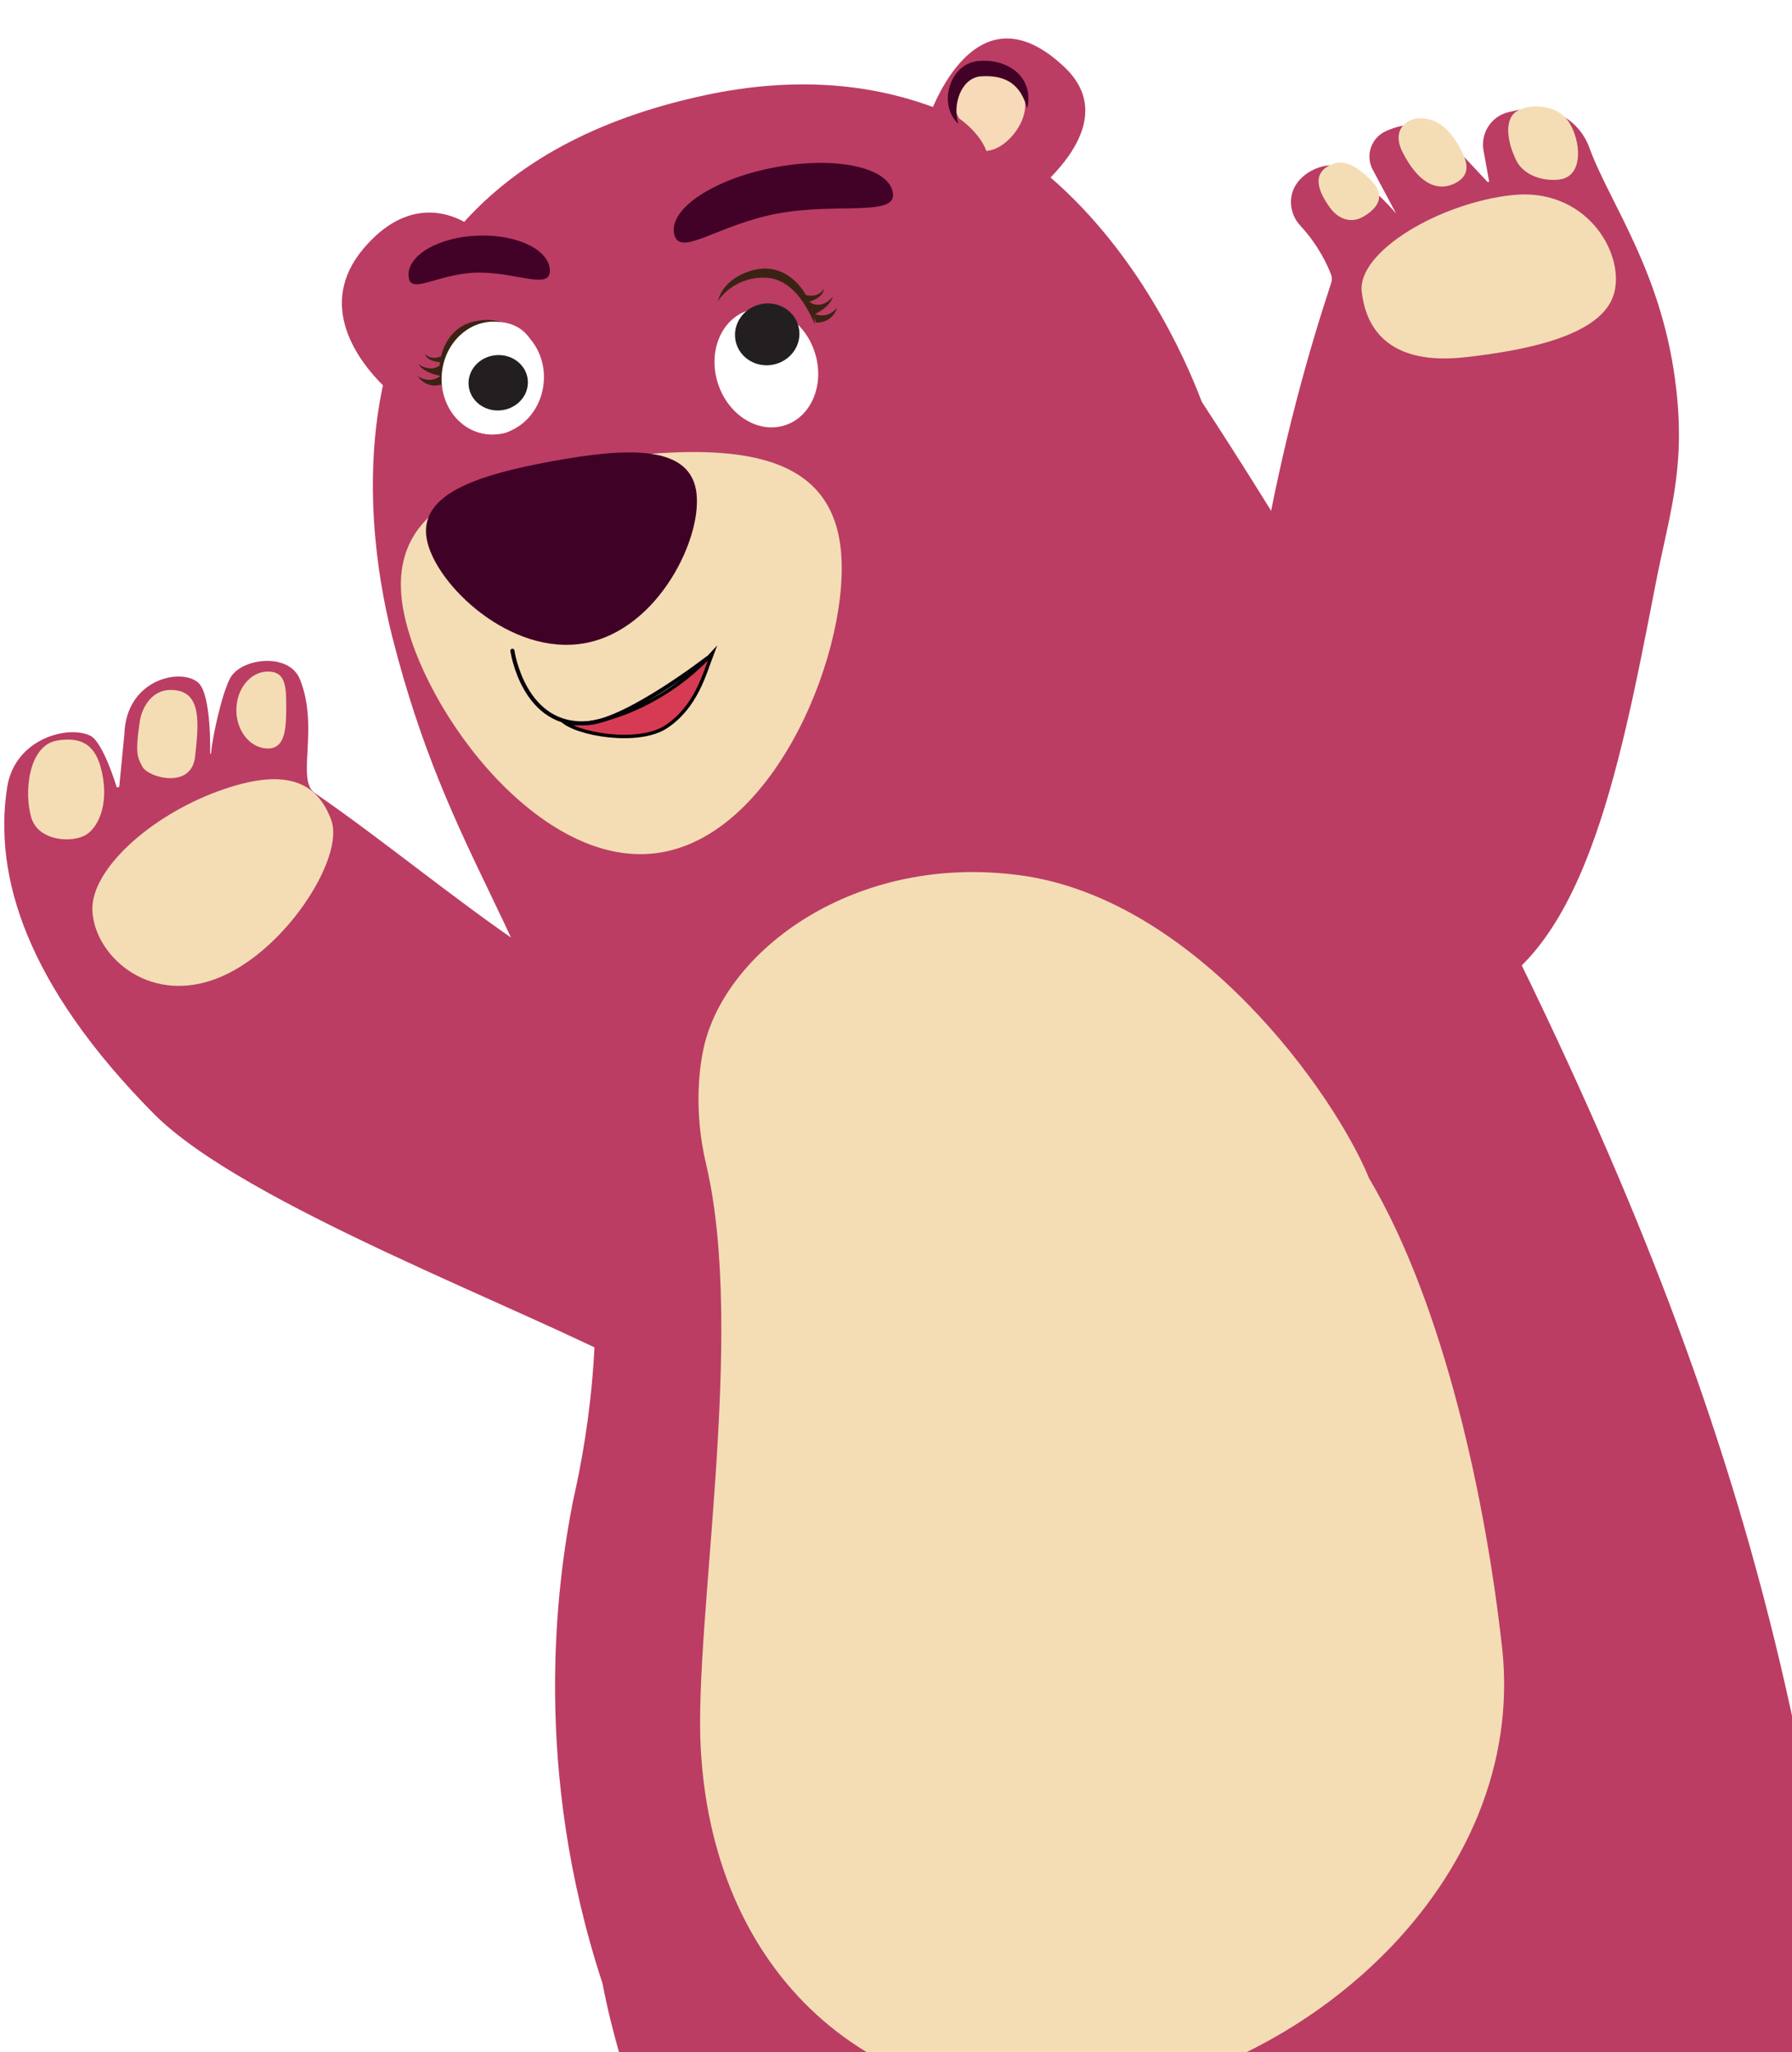 <svg width="523" height="599" viewBox="0 0 523 599" fill="none" xmlns="http://www.w3.org/2000/svg">
    <g clip-path="url(#clip0_62_502)">
        <g filter="url(#filter0_d_62_502)">
            <path d="M250.781 388.62L187.579 390.313C152.616 371.575 71.209 341.636 44.905 315.104C7.677 277.496 -1.924 245.648 2.077 219.857C4.302 205.511 19.922 201.586 26.346 204.733C30.102 206.581 34.003 219.585 34.003 219.585C34.209 219.978 34.776 219.866 34.822 219.424L36.288 204.45C36.726 188.093 52.947 184.86 57.862 189.256C61.765 192.742 61.33 209.888 61.33 209.888C61.362 210.045 61.582 210.045 61.598 209.887C61.853 206.01 64.555 192.907 67.171 187.951C70.273 182.08 84.277 180.319 87.5 188.203C93.249 202.273 86.363 217.673 91.843 221.454C112.294 235.54 132.406 252.386 153.851 266.911C168.806 277.044 196.434 318.699 220.792 362.871"
                  fill="#BB3D63"/>
        </g>
        <path fill-rule="evenodd" clip-rule="evenodd"
              d="M83.538 206.368C83.551 200.175 83.301 196.016 78.211 196.016C73.121 196.001 68.992 201.04 68.98 207.233C68.968 213.425 73.096 218.455 78.186 218.471C83.276 218.486 83.526 212.561 83.538 206.368ZM62.747 285.803C82.769 278.476 100.726 250.436 96.689 239.402L96.689 239.386C92.636 228.353 83.608 223.638 63.601 230.964C43.595 238.306 26.545 253.912 26.96 265.65C27.409 278.459 42.725 293.129 62.747 285.803ZM50.005 201.382C59.003 201.496 58.008 211.017 56.951 220.79C55.894 230.563 43.15 226.931 41.548 223.768C41.485 223.644 41.423 223.524 41.362 223.406L41.361 223.404C40.072 220.899 39.429 219.65 40.829 210.377C41.293 207.318 43.78 201.291 50.005 201.382ZM29.352 223.806C27.296 216.422 22.58 215.208 16.689 216.14L16.705 216.156C8.278 217.474 6.919 231.408 9.164 238.744C11.265 245.639 21.4 246.159 25.331 243.515C29.263 240.872 32.013 233.41 29.352 223.806Z"
              fill="#F4DDB5"/>
        <path d="M528.628 604.81C550.181 603.02 565.979 581.405 563.913 556.532C561.847 531.659 542.7 512.946 521.147 514.736C499.593 516.526 483.796 538.141 485.862 563.014C487.928 587.887 507.075 606.6 528.628 604.81Z"
              fill="#BB3D63"/>
        <g filter="url(#filter1_d_62_502)">
            <path fill-rule="evenodd" clip-rule="evenodd"
                  d="M306.604 41.804C332.255 64.054 345.698 93.955 350.748 107.292C396.76 177.696 429.227 240.026 451.308 286.725C485.016 358.002 508.856 423.195 524.131 496.105C545.852 599.752 532.23 632.901 523.348 645.172C528.485 646.035 532.914 646.713 536.869 647.318L536.875 647.319C551.781 649.6 559.942 650.849 573.797 657.07C599.052 670.433 603.154 687.202 608.452 718.921L608.389 718.905C614.988 758.373 596.584 794.325 567.288 799.222C537.992 804.119 522.163 776.057 515.563 736.589C515.355 735.408 515.194 734.227 515.032 733.045C512.854 733.153 509.01 733.505 504.201 733.946L504.199 733.946C488.794 735.358 463.495 737.675 451.361 735.78C414.236 729.976 403.898 708.767 397.275 695.18C396.686 693.972 396.127 692.824 395.581 691.753C393.296 686.797 391.451 681.413 390.094 675.698C376.168 671.943 361.979 669.86 347.549 676.728C340.846 679.916 336.084 684.09 333.1 687.125C345.749 711.037 354.172 739.106 351.114 759.144C345.198 797.783 328.504 841.562 293.93 856.907C243.792 879.138 190.258 868.085 174.341 832.223C158.424 796.361 186.919 772.117 237.041 749.869C240.487 748.346 243.87 746.665 247.174 744.89C228.347 710.787 185.551 620.598 175.873 569.054L175.873 569.022C155.287 506.45 162.354 452.869 167.242 428.067C172.077 406.827 177.157 373.217 170.904 333.701C165.052 296.651 154.329 274.325 142.872 250.468C133.088 230.098 122.769 208.612 114.488 175.892C109.691 156.936 105.995 129.48 111.763 102.464C105.033 95.787 91.911 79.243 106.163 62.464C118.491 47.95 130.433 51.973 135.479 54.761C150.359 38.257 172.775 24.832 205.807 17.783C231.972 12.196 253.949 14.466 272.267 21.231C277.217 9.942 289.755 -10.235 310.686 9.61C322.424 20.727 314.943 33.254 306.604 41.804Z"
                  fill="#BB3D63"/>
        </g>
        <path d="M228.079 95.618C228.607 98.153 226.96 100.648 224.409 101.192C221.857 101.72 219.347 100.105 218.819 97.553C218.595 96.483 218.765 95.411 219.219 94.495L226.495 92.992C227.505 93.65 227.823 94.343 228.095 95.618L228.079 95.618Z"
              fill="#231F20"/>
        <path d="M129.139 108.452C129.139 108.452 139.369 104.024 153.563 107.919" stroke="#231F20" stroke-width="1.69"
              stroke-miterlimit="10"/>
        <path d="M149.219 109.556C149.085 112.14 146.854 114.133 144.237 113.999C141.621 113.865 139.629 111.634 139.762 109.049C139.822 107.946 140.26 106.968 140.935 106.209L148.343 106.628C149.15 107.523 149.278 108.279 149.219 109.572L149.219 109.556Z"
              fill="#231F20"/>
        <g filter="url(#filter2_d_62_502)">
            <path d="M229.132 114.12C236.925 111.574 240.794 102.019 237.774 92.779C234.754 83.539 225.989 78.113 218.196 80.66C210.403 83.206 206.534 92.761 209.554 102.001C212.574 111.241 221.339 116.667 229.132 114.12Z"
                  fill="white"/>
        </g>
        <path d="M225.84 106.396C230.924 105.283 234.183 100.439 233.118 95.576C232.054 90.713 227.069 87.674 221.985 88.786C216.901 89.899 213.642 94.743 214.707 99.606C215.771 104.469 220.756 107.509 225.84 106.396Z"
              fill="#231F20"/>
        <path d="M237.878 94.705C235.355 89.151 231.838 82.985 225.734 81.365C219.884 80.075 212.989 82.665 209.523 87.891C210.752 82.751 215.974 79.504 220.998 78.606C230.432 76.844 237.347 86.182 237.878 94.705Z"
              fill="#3B2314"/>
        <path d="M149.693 125.28C148.105 126.294 147.223 126.501 145.27 126.728C137.456 127.619 130.281 121.039 129.229 112.013C128.177 102.987 133.652 94.95 141.465 94.059C147.105 93.411 152.356 94.561 155.256 99.831L149.709 125.28L149.693 125.28Z"
              fill="white"/>
        <path d="M129.218 113.589C126.325 105.451 130.137 94.74 139.604 93.623C142.376 93.111 145.355 93.401 147.771 94.733C135.036 94.016 129.78 101.69 129.218 113.589V113.589Z"
              fill="#3B2314"/>
        <path d="M299.2 30.414C299.471 36.448 293.237 43.811 287.849 44.048C287.849 44.048 286.51 39.325 279.924 34.555C276.012 28.248 281.409 20.258 286.797 20.021C295.92 19.615 298.945 24.38 299.216 30.414L299.2 30.414Z"
              fill="#F7DAB8"/>
        <path d="M279.74 36.179C273.514 30.604 277.179 18.129 285.971 17.786C294.352 17.146 301.87 22.669 299.787 31.641C297.81 24.368 293.264 21.797 286.142 22.292C280.424 22.877 277.895 30.669 279.724 36.194L279.74 36.179Z"
              fill="#420126"/>
        <path d="M235.062 86.095C235.062 86.095 238.768 87.186 240.414 84.329C240.422 86.819 236.218 88.077 236.218 88.077C236.218 88.077 239.331 90.856 243.1 86.606C242.07 89.823 237.884 91.648 237.884 91.648C237.884 91.648 241.262 93.387 244.355 89.816C242.605 94.691 238.144 94.121 238.144 94.121C238.144 94.121 236.313 88.045 235.062 86.095V86.095Z"
              fill="#3B2314"/>
        <path d="M129.691 103.55C129.691 103.55 126.452 105.656 124.065 103.394C124.766 105.771 129.163 105.773 129.163 105.773C129.163 105.773 126.983 109.325 122.136 106.346C124.036 109.13 128.592 109.683 128.592 109.683C128.592 109.683 125.858 112.307 121.863 109.782C124.933 113.949 129.056 112.124 129.056 112.124C129.056 112.124 129.068 105.773 129.707 103.55L129.691 103.55Z"
              fill="#3B2314"/>
        <path d="M190.692 215.191C190.692 215.191 192.569 210.616 193.463 209.305C195.628 206.178 198.453 207.477 201.424 205.104C202.524 204.219 205.383 201.058 206.356 200.031C208.964 197.297 212.085 197.539 215.69 196.409C217.894 195.725 219.972 194.915 222.046 193.191C222.046 193.191 197.661 216.398 190.676 215.191L190.692 215.191Z"
              fill="#7C5C3F"/>
        <path d="M194.462 216.393C194.462 216.393 207.638 221.914 217.308 215.172C224.683 210.012 221.255 202.096 221.046 200.884C220.693 198.899 221.046 200.884 221.046 200.884C221.29 203.31 215.827 220.124 194.478 216.393L194.462 216.393Z"
              fill="#7C5C3F"/>
        <path d="M174.512 186.09C174.873 185.506 177.229 178.029 180.234 176.271C183.238 174.513 186.14 175.166 188.307 177.648C188.307 177.648 186.293 178.805 182.118 179.07C179.644 179.235 174.497 186.09 174.497 186.09L174.512 186.09Z"
              fill="#3B2314"/>
        <path d="M201.043 62.013C201.043 62.013 205.228 59.589 215.111 55.508C228.835 49.825 249.095 58.303 249.095 58.303L248.235 60.464C248.235 60.464 231.396 52.464 216.523 58.325C211.313 60.373 207.858 64.292 207.858 64.292C206.79 65.556 204.884 65.656 203.699 64.526L201.059 62.013"
              fill="#7C5C3F"/>
        <path d="M143.712 76.53C143.712 76.53 140.242 75.768 132.043 74.139C129.457 73.627 125.189 74.507 122.511 74.957L122.324 75.351C125.143 74.854 127.884 74.578 130.959 75.135C135.263 75.925 139.59 78.859 139.59 78.859C141.09 79.737 142.128 79.229 142.866 78.171L143.696 76.53"
              fill="#7C5C3F"/>
        <path d="M189.199 155.349L168.491 149.819L134.417 158.859C132.757 167.2 148.158 199.392 173.738 185.446C173.738 185.446 176.175 178.348 180.058 175.389C183.737 172.573 187.957 176.814 187.957 176.814C191.119 174.914 194.738 173.122 192.789 164.635L189.214 155.349L189.199 155.349Z"
              fill="#7C5C3F" stroke="#7C5C3F" stroke-width="1.69" stroke-miterlimit="10"/>
        <path d="M226.841 62.342C209.218 65.659 198.107 75.478 196.729 68.14C195.351 60.801 208.514 52.157 226.153 48.84C243.777 45.524 259.199 48.785 260.577 56.124C261.955 63.462 244.48 59.026 226.857 62.342L226.841 62.342Z"
              fill="#420126"/>
        <path d="M138.71 79.586C127.318 80.016 119.458 86.422 119.235 80.419C119.011 74.416 128.056 69.204 139.448 68.774C150.841 68.345 160.262 72.87 160.486 78.873C160.709 84.876 150.102 79.157 138.71 79.586V79.586Z"
              fill="#420126"/>
        <g filter="url(#filter3_d_62_502)">
            <path d="M245.297 149.55C248.805 178.107 226.666 234.697 191.318 239.046C155.969 243.394 120.8 193.82 117.292 165.278C113.784 136.721 141.807 128.094 177.156 123.761C212.504 119.413 241.789 121.008 245.297 149.565L245.297 149.55Z"
                  fill="#F4DDB5"/>
        </g>
        <path d="M203.122 142.936C205.543 156.086 192.438 183.75 170.736 187.725C149.033 191.716 126.952 170.511 124.548 157.362C122.143 144.212 139.287 138.643 160.99 134.652C182.693 130.662 200.718 129.786 203.122 142.936Z"
              fill="#400127"/>
        <path d="M158.686 111.575C159.432 102.503 153.378 94.6 145.164 93.925C136.95 93.249 129.686 100.056 128.939 109.128C128.193 118.2 134.247 126.103 142.461 126.778C150.675 127.454 157.939 120.647 158.686 111.575Z"
              fill="white"/>
        <path d="M146.214 119.766C150.976 119.286 154.475 115.297 154.028 110.855C153.58 106.413 149.357 103.201 144.594 103.68C139.832 104.159 136.333 108.149 136.78 112.591C137.228 117.033 141.451 120.245 146.214 119.766Z"
              fill="#231F20"/>
        <path d="M163.95 210.184C168.042 213.67 191.444 208.728 207.903 190.682C205.652 196.551 203.24 206.265 194.449 212.107C186.303 217.521 168.044 214.316 163.95 210.184"
              fill="#D73B53"/>
        <path d="M163.95 210.184C168.042 213.67 191.444 208.728 207.903 190.682C205.652 196.551 203.24 206.265 194.449 212.107C186.303 217.521 168.044 214.316 163.95 210.184"
              stroke="black" stroke-miterlimit="10"/>
        <path d="M149.547 189.949C149.547 189.949 152.785 212.756 171.864 211.042C183.348 210.014 206.505 192.105 206.505 192.105"
              stroke="#06020C" stroke-width="1.19" stroke-miterlimit="10" stroke-linecap="round"/>
        <g filter="url(#filter4_d_62_502)">
            <path d="M438.374 470.828C433.785 429.132 421.771 371.434 399.53 333.843C399.53 333.843 399.53 333.827 399.529 333.811C389.177 308.647 348.787 252.33 297.708 245.476C249.514 239.007 211.891 267.33 205.439 295.54C204.397 300.065 202.169 313.324 206.081 329.826C217.754 379.236 202.476 463.271 204.514 500.389C208.322 569.615 258.162 609.09 319.001 602.394C379.84 595.698 445.978 539.727 438.389 470.812L438.374 470.828Z"
                  fill="#F4DDB5"/>
        </g>
        <g filter="url(#filter5_d_62_502)">
            <path d="M426.633 282.642C461.708 271.361 472.41 216.161 483.128 160.788C487.052 140.496 491.866 127.607 489.271 104.026C485.493 69.687 469.893 49.739 463.806 32.976C461.088 25.516 453.556 20.796 445.664 21.735C443.679 21.977 441.821 22.345 440.136 22.76C435.176 24.005 432.055 28.915 432.969 33.955L434.588 42.837C434.637 43.104 434.306 43.263 434.116 43.074L423.444 31.699C417.67 24.61 410.11 25.8 404.57 28.228C400.227 30.132 398.399 35.306 400.618 39.491L407.498 52.407C406.279 50.787 397.567 41.454 391.728 38.794C388.399 37.276 381.753 38.825 378.427 43.609C375.823 47.352 376.375 52.503 379.474 55.834C384.881 61.663 387.516 67.596 388.469 70.13C388.771 70.917 388.789 71.752 388.524 72.54C382.216 91.626 374.281 119.116 368.397 152.902C358.132 211.883 352.227 248.805 373.913 269.774C386.984 282.418 409.064 288.274 426.617 282.642L426.633 282.642Z"
                  fill="#BB3D63"/>
        </g>
        <path fill-rule="evenodd" clip-rule="evenodd"
              d="M442.566 46.908C444.39 50.589 449.361 53.016 454.97 52.416C462.452 51.605 461.363 40.798 457.801 35.499C454.239 30.2 446.013 30.226 442.522 32.569C439.031 34.911 439.76 41.259 442.566 46.908ZM424.748 53.439C418.989 56.388 413.605 52.78 409.355 44.442C405.931 37.74 410.806 34.495 414.304 34.531C417.251 34.553 421.981 35.264 426.277 43.554L426.301 43.6C427.653 46.219 429.988 50.744 424.748 53.439ZM388.179 60.643C390.094 63.285 393.726 65.7 398.051 63.15C402.377 60.584 404.493 56.921 400.099 52.57C395.704 48.219 391.837 45.978 387.511 48.544C383.185 51.11 384.586 55.691 388.179 60.643ZM441.282 56.95C420.094 59.269 396.138 73.446 397.419 85.119L397.435 85.119C398.716 96.807 406.31 106.616 427.498 104.281C448.686 101.946 468.495 97 471.216 85.079C473.937 73.158 462.47 54.615 441.282 56.95Z"
              fill="#F4DDB5"/>
    </g>
    <defs>
        <filter id="filter0_d_62_502" x="-18.766" y="172.903" width="289.547" height="247.409"
                filterUnits="userSpaceOnUse" color-interpolation-filters="sRGB">
            <feFlood flood-opacity="0" result="BackgroundImageFix"/>
            <feColorMatrix in="SourceAlpha" type="matrix" values="0 0 0 0 0 0 0 0 0 0 0 0 0 0 0 0 0 0 127 0"
                           result="hardAlpha"/>
            <feOffset dy="10"/>
            <feGaussianBlur stdDeviation="10"/>
            <feComposite in2="hardAlpha" operator="out"/>
            <feColorMatrix type="matrix" values="0 0 0 0 0 0 0 0 0 0 0 0 0 0 0 0 0 0 0.2 0"/>
            <feBlend mode="normal" in2="BackgroundImageFix" result="effect1_dropShadow_62_502"/>
            <feBlend mode="normal" in="SourceGraphic" in2="effect1_dropShadow_62_502" result="shape"/>
        </filter>
        <filter id="filter1_d_62_502" x="79.782" y="-8.767" width="549.948" height="907.148"
                filterUnits="userSpaceOnUse" color-interpolation-filters="sRGB">
            <feFlood flood-opacity="0" result="BackgroundImageFix"/>
            <feColorMatrix in="SourceAlpha" type="matrix" values="0 0 0 0 0 0 0 0 0 0 0 0 0 0 0 0 0 0 127 0"
                           result="hardAlpha"/>
            <feOffset dy="10"/>
            <feGaussianBlur stdDeviation="10"/>
            <feComposite in2="hardAlpha" operator="out"/>
            <feColorMatrix type="matrix" values="0 0 0 0 0 0 0 0 0 0 0 0 0 0 0 0 0 0 0.2 0"/>
            <feBlend mode="normal" in2="BackgroundImageFix" result="effect1_dropShadow_62_502"/>
            <feBlend mode="normal" in="SourceGraphic" in2="effect1_dropShadow_62_502" result="shape"/>
        </filter>
        <filter id="filter2_d_62_502" x="188.527" y="70.032" width="70.273" height="74.717"
                filterUnits="userSpaceOnUse" color-interpolation-filters="sRGB">
            <feFlood flood-opacity="0" result="BackgroundImageFix"/>
            <feColorMatrix in="SourceAlpha" type="matrix" values="0 0 0 0 0 0 0 0 0 0 0 0 0 0 0 0 0 0 127 0"
                           result="hardAlpha"/>
            <feOffset dy="10"/>
            <feGaussianBlur stdDeviation="10"/>
            <feComposite in2="hardAlpha" operator="out"/>
            <feColorMatrix type="matrix" values="0 0 0 0 0 0 0 0 0 0 0 0 0 0 0 0 0 0 0.2 0"/>
            <feBlend mode="normal" in2="BackgroundImageFix" result="effect1_dropShadow_62_502"/>
            <feBlend mode="normal" in="SourceGraphic" in2="effect1_dropShadow_62_502" result="shape"/>
        </filter>
        <filter id="filter3_d_62_502" x="96.995" y="111.943" width="168.666" height="157.371"
                filterUnits="userSpaceOnUse" color-interpolation-filters="sRGB">
            <feFlood flood-opacity="0" result="BackgroundImageFix"/>
            <feColorMatrix in="SourceAlpha" type="matrix" values="0 0 0 0 0 0 0 0 0 0 0 0 0 0 0 0 0 0 127 0"
                           result="hardAlpha"/>
            <feOffset dy="10"/>
            <feGaussianBlur stdDeviation="10"/>
            <feComposite in2="hardAlpha" operator="out"/>
            <feColorMatrix type="matrix" values="0 0 0 0 0 0 0 0 0 0 0 0 0 0 0 0 0 0 0.2 0"/>
            <feBlend mode="normal" in2="BackgroundImageFix" result="effect1_dropShadow_62_502"/>
            <feBlend mode="normal" in="SourceGraphic" in2="effect1_dropShadow_62_502" result="shape"/>
        </filter>
        <filter id="filter4_d_62_502" x="183.858" y="234.544" width="275.128" height="398.585"
                filterUnits="userSpaceOnUse" color-interpolation-filters="sRGB">
            <feFlood flood-opacity="0" result="BackgroundImageFix"/>
            <feColorMatrix in="SourceAlpha" type="matrix" values="0 0 0 0 0 0 0 0 0 0 0 0 0 0 0 0 0 0 127 0"
                           result="hardAlpha"/>
            <feOffset dy="10"/>
            <feGaussianBlur stdDeviation="10"/>
            <feComposite in2="hardAlpha" operator="out"/>
            <feColorMatrix type="matrix" values="0 0 0 0 0 0 0 0 0 0 0 0 0 0 0 0 0 0 0.2 0"/>
            <feBlend mode="normal" in2="BackgroundImageFix" result="effect1_dropShadow_62_502"/>
            <feBlend mode="normal" in="SourceGraphic" in2="effect1_dropShadow_62_502" result="shape"/>
        </filter>
        <filter id="filter5_d_62_502" x="339.173" y="11.616" width="170.833" height="303.172"
                filterUnits="userSpaceOnUse" color-interpolation-filters="sRGB">
            <feFlood flood-opacity="0" result="BackgroundImageFix"/>
            <feColorMatrix in="SourceAlpha" type="matrix" values="0 0 0 0 0 0 0 0 0 0 0 0 0 0 0 0 0 0 127 0"
                           result="hardAlpha"/>
            <feOffset dy="10"/>
            <feGaussianBlur stdDeviation="10"/>
            <feComposite in2="hardAlpha" operator="out"/>
            <feColorMatrix type="matrix" values="0 0 0 0 0 0 0 0 0 0 0 0 0 0 0 0 0 0 0.2 0"/>
            <feBlend mode="normal" in2="BackgroundImageFix" result="effect1_dropShadow_62_502"/>
            <feBlend mode="normal" in="SourceGraphic" in2="effect1_dropShadow_62_502" result="shape"/>
        </filter>
        <clipPath id="clip0_62_502">
            <rect width="607" height="867" fill="white" transform="translate(0.52 2.142) rotate(-0.178)"/>
        </clipPath>
    </defs>
</svg>
